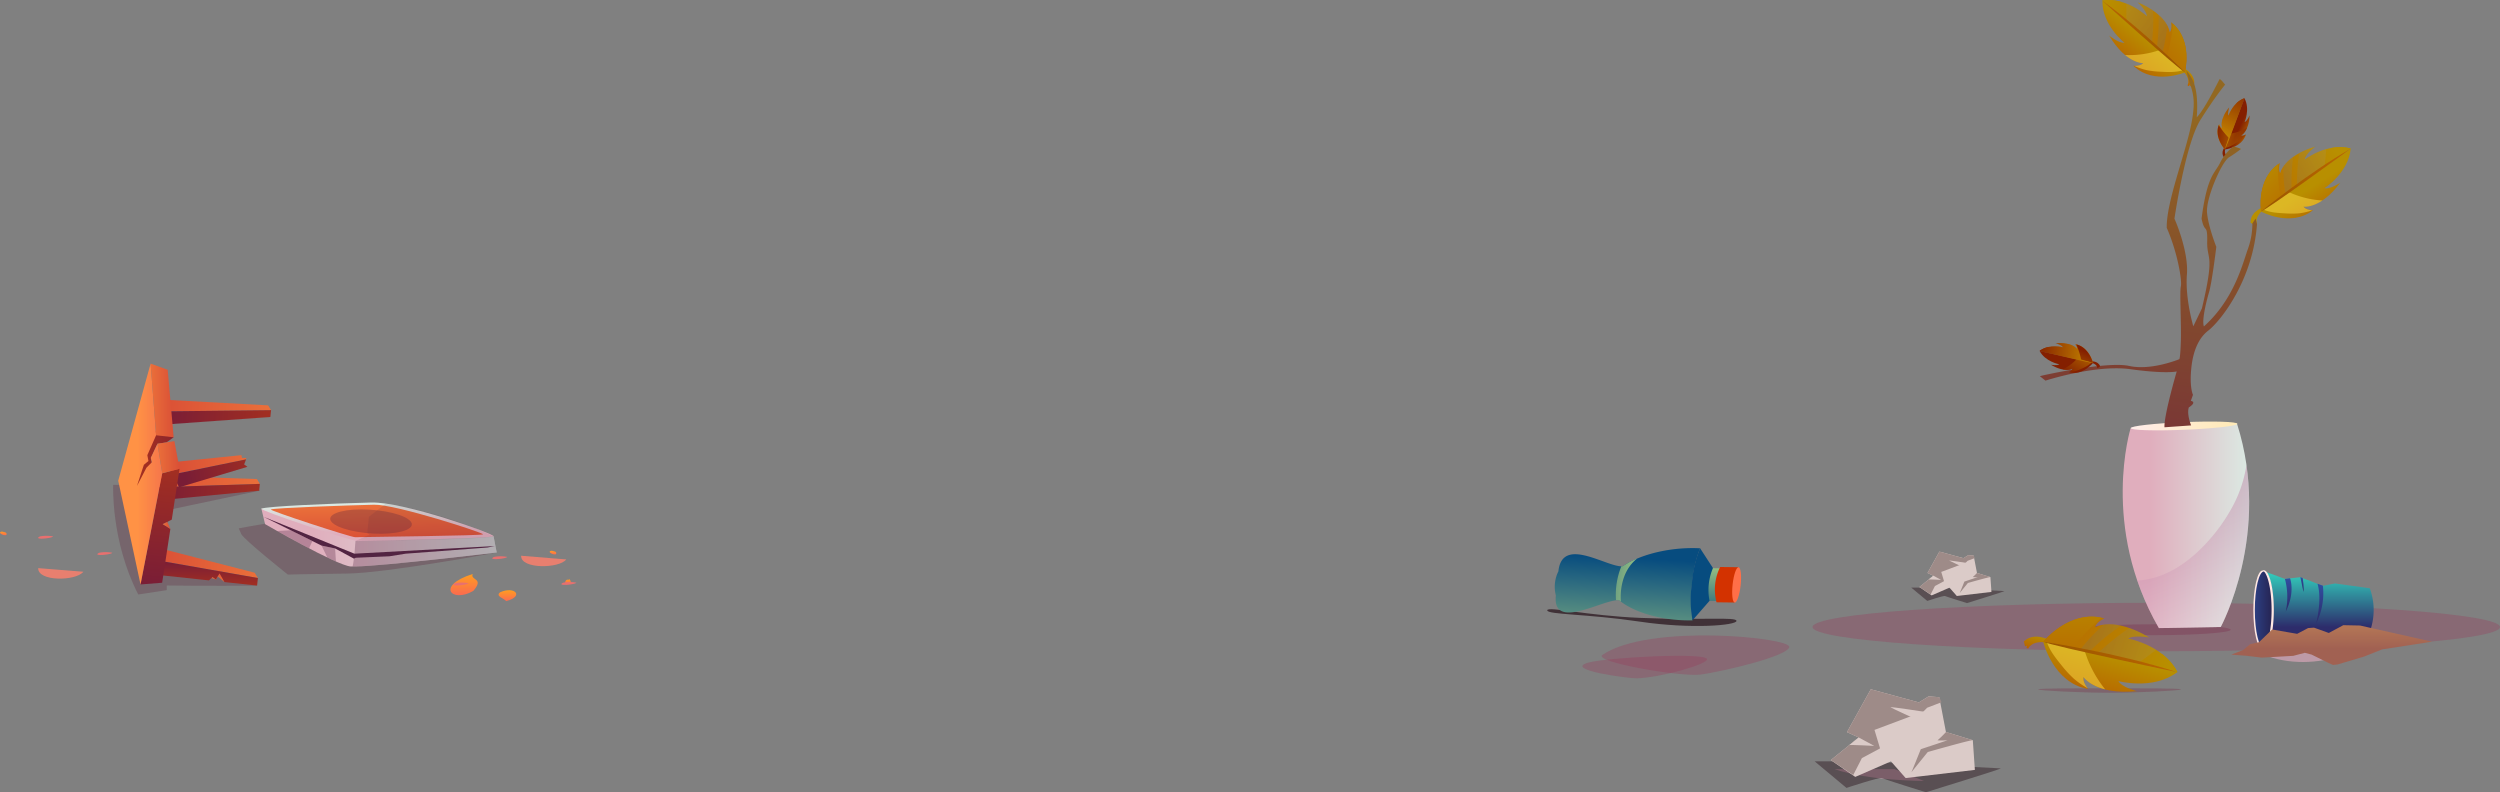 <svg xmlns="http://www.w3.org/2000/svg" xmlns:xlink="http://www.w3.org/1999/xlink" viewBox="0 0 1250.56 396.3"><rect x="0" y="0" width="1250.56" height="396.3" fill="#808080" stroke="none"/><defs><style>.cls-1{fill:#60253d;}.cls-1,.cls-10,.cls-100,.cls-101,.cls-11,.cls-12,.cls-13,.cls-17,.cls-18,.cls-19,.cls-2,.cls-20,.cls-21,.cls-22,.cls-23,.cls-24,.cls-25,.cls-26,.cls-27,.cls-28,.cls-29,.cls-3,.cls-30,.cls-31,.cls-32,.cls-33,.cls-34,.cls-35,.cls-36,.cls-37,.cls-38,.cls-39,.cls-4,.cls-40,.cls-41,.cls-42,.cls-44,.cls-45,.cls-46,.cls-47,.cls-48,.cls-49,.cls-5,.cls-50,.cls-51,.cls-52,.cls-54,.cls-55,.cls-56,.cls-57,.cls-58,.cls-59,.cls-6,.cls-60,.cls-61,.cls-62,.cls-65,.cls-66,.cls-67,.cls-68,.cls-69,.cls-7,.cls-70,.cls-71,.cls-72,.cls-73,.cls-74,.cls-75,.cls-76,.cls-78,.cls-79,.cls-80,.cls-81,.cls-82,.cls-83,.cls-84,.cls-85,.cls-86,.cls-87,.cls-88,.cls-89,.cls-90,.cls-91,.cls-92,.cls-93,.cls-94{fill-rule:evenodd;}.cls-1,.cls-10,.cls-15,.cls-19,.cls-22,.cls-28,.cls-3,.cls-31,.cls-37,.cls-40,.cls-46,.cls-49,.cls-53,.cls-56,.cls-59,.cls-8,.cls-9{opacity:0.3;}.cls-1,.cls-10,.cls-15,.cls-19,.cls-22,.cls-24,.cls-28,.cls-3,.cls-31,.cls-33,.cls-37,.cls-40,.cls-46,.cls-49,.cls-51,.cls-53,.cls-56,.cls-59,.cls-7,.cls-70,.cls-73,.cls-8,.cls-9{isolation:isolate;}.cls-2{fill:url(#linear-gradient);}.cls-3,.cls-6,.cls-7{fill:#522442;}.cls-4{fill:url(#linear-gradient-2);}.cls-5{fill:url(#linear-gradient-3);}.cls-7{opacity:0.12;}.cls-10,.cls-8{fill:#993459;}.cls-9{fill:#7a2246;}.cls-11{fill:#bd9aa7;}.cls-12{fill:#3147a1;}.cls-13{fill:#ffcf9d;}.cls-14{fill:url(#linear-gradient-4);}.cls-15{fill:url(#linear-gradient-5);}.cls-16{fill:url(#linear-gradient-6);}.cls-17{fill:url(#linear-gradient-7);}.cls-18{fill:url(#linear-gradient-8);}.cls-19{fill:url(#linear-gradient-9);}.cls-20{fill:url(#linear-gradient-10);}.cls-21{fill:url(#linear-gradient-11);}.cls-22{fill:url(#linear-gradient-12);}.cls-23{fill:url(#linear-gradient-13);}.cls-24{fill:#ffe148;}.cls-24,.cls-33,.cls-51{opacity:0.5;}.cls-25{fill:url(#linear-gradient-14);}.cls-26{fill:url(#linear-gradient-15);}.cls-27{fill:url(#linear-gradient-16);}.cls-28{fill:url(#linear-gradient-17);}.cls-29{fill:url(#linear-gradient-18);}.cls-30{fill:url(#linear-gradient-19);}.cls-31{fill:url(#linear-gradient-20);}.cls-32{fill:url(#linear-gradient-21);}.cls-33{fill:url(#linear-gradient-22);}.cls-34{fill:url(#linear-gradient-23);}.cls-35{fill:url(#linear-gradient-24);}.cls-36{fill:url(#linear-gradient-25);}.cls-37{fill:url(#linear-gradient-26);}.cls-38{fill:url(#linear-gradient-27);}.cls-39{fill:url(#linear-gradient-28);}.cls-40{fill:url(#linear-gradient-29);}.cls-41{fill:url(#linear-gradient-30);}.cls-42{fill:url(#linear-gradient-31);}.cls-43{fill:url(#linear-gradient-32);}.cls-44{fill:url(#linear-gradient-33);}.cls-45{fill:url(#linear-gradient-34);}.cls-46{fill:url(#linear-gradient-35);}.cls-47{fill:url(#linear-gradient-36);}.cls-48{fill:url(#linear-gradient-37);}.cls-49{fill:url(#linear-gradient-38);}.cls-50{fill:url(#linear-gradient-39);}.cls-51{fill:url(#linear-gradient-40);}.cls-52{fill:url(#linear-gradient-41);}.cls-53{fill:#772442;}.cls-54{fill:url(#linear-gradient-42);}.cls-55{fill:url(#linear-gradient-43);}.cls-56{fill:url(#linear-gradient-44);}.cls-57{fill:url(#linear-gradient-45);}.cls-58{fill:url(#linear-gradient-46);}.cls-59{fill:url(#linear-gradient-47);}.cls-60{fill:url(#linear-gradient-48);}.cls-61{fill:url(#linear-gradient-49);}.cls-62{fill:url(#linear-gradient-50);}.cls-63,.cls-65{fill:#ffe8e3;}.cls-64{fill:url(#linear-gradient-51);}.cls-66{fill:url(#linear-gradient-52);}.cls-67{fill:url(#linear-gradient-53);}.cls-68{fill:url(#linear-gradient-54);}.cls-69{fill:url(#linear-gradient-55);}.cls-70,.cls-73{fill:#261019;}.cls-70{opacity:0.43;}.cls-71{fill:#dbcbc8;}.cls-72{fill:#9e8b88;}.cls-73{opacity:0.7;}.cls-74{fill:url(#linear-gradient-56);}.cls-75{fill:url(#linear-gradient-57);}.cls-76{fill:#d33200;}.cls-77{fill:#ff6f48;}.cls-78{fill:url(#linear-gradient-58);}.cls-79{fill:url(#linear-gradient-59);}.cls-80{fill:url(#linear-gradient-60);}.cls-81{fill:url(#linear-gradient-61);}.cls-82{fill:url(#linear-gradient-62);}.cls-83{fill:url(#linear-gradient-63);}.cls-84{fill:url(#linear-gradient-64);}.cls-85{fill:url(#linear-gradient-65);}.cls-86{fill:url(#linear-gradient-66);}.cls-87{fill:url(#linear-gradient-67);}.cls-88{fill:url(#linear-gradient-68);}.cls-89{fill:url(#linear-gradient-69);}.cls-90{fill:url(#linear-gradient-70);}.cls-91{fill:url(#linear-gradient-71);}.cls-92{fill:url(#linear-gradient-72);}.cls-93{fill:url(#linear-gradient-73);}.cls-94{fill:url(#linear-gradient-74);}.cls-95{fill:url(#linear-gradient-75);}.cls-96{fill:url(#linear-gradient-76);}.cls-97{fill:url(#linear-gradient-77);}.cls-98{fill:url(#linear-gradient-78);}.cls-99{fill:url(#linear-gradient-79);}.cls-100{fill:#e87f6f;}.cls-101{fill:#e8706f;}</style><linearGradient id="linear-gradient" x1="130.75" y1="71.86" x2="248.48" y2="71.86" gradientTransform="matrix(1, 0, 0, -1, 0, 340.76)" gradientUnits="userSpaceOnUse"><stop offset="0.22" stop-color="#e0aebd"/><stop offset="1" stop-color="#dbeae3"/></linearGradient><linearGradient id="linear-gradient-2" x1="140.12" y1="152.41" x2="140.12" y2="171.56" gradientTransform="matrix(1, -0.02, -0.02, -1, 52.72, 426.28)" xlink:href="#linear-gradient"/><linearGradient id="linear-gradient-3" x1="139.91" y1="154.02" x2="139.91" y2="170.45" gradientTransform="matrix(1, -0.02, -0.02, -1, 52.72, 426.28)" gradientUnits="userSpaceOnUse"><stop offset="0" stop-color="#da5036"/><stop offset="1" stop-color="#ea6f3a"/></linearGradient><linearGradient id="linear-gradient-4" x1="1061.82" y1="77.7" x2="1125.09" y2="77.7" xlink:href="#linear-gradient"/><linearGradient id="linear-gradient-5" x1="1088.99" y1="100.32" x2="1120.08" y2="12.17" gradientTransform="matrix(1, 0, 0, -1, 0, 340.76)" gradientUnits="userSpaceOnUse"><stop offset="0" stop-color="#a23776"/><stop offset="1" stop-color="#fff"/></linearGradient><linearGradient id="linear-gradient-6" x1="1060.85" y1="145.58" x2="1114.67" y2="145.58" gradientTransform="matrix(0.99, 0, 0.04, -1, 6.17, 358.66)" gradientUnits="userSpaceOnUse"><stop offset="0" stop-color="#ffedee"/><stop offset="1" stop-color="#ffeab8"/></linearGradient><linearGradient id="linear-gradient-7" x1="1066.61" y1="870.78" x2="1066.39" y2="876.83" gradientTransform="matrix(0.86, -0.5, -0.5, -0.86, 646.27, 1400.15)" gradientUnits="userSpaceOnUse"><stop offset="0" stop-color="#b86600"/><stop offset="1" stop-color="#b88f00"/></linearGradient><linearGradient id="linear-gradient-8" x1="1068.87" y1="884.45" x2="1123.46" y2="884.45" xlink:href="#linear-gradient-7"/><linearGradient id="linear-gradient-9" x1="1068.89" y1="885.07" x2="1123.45" y2="885.07" gradientTransform="matrix(0.86, -0.5, -0.5, -0.86, 646.27, 1400.15)" gradientUnits="userSpaceOnUse"><stop offset="0" stop-color="#685e5e"/><stop offset="1" stop-color="#b59945"/></linearGradient><linearGradient id="linear-gradient-10" x1="1068.89" y1="883.03" x2="1123.45" y2="883.03" xlink:href="#linear-gradient-7"/><linearGradient id="linear-gradient-11" x1="1083.43" y1="866.04" x2="1074.44" y2="899.19" xlink:href="#linear-gradient-7"/><linearGradient id="linear-gradient-12" x1="1068.89" y1="884.73" x2="1123.45" y2="884.73" xlink:href="#linear-gradient-9"/><linearGradient id="linear-gradient-13" x1="1096.76" y1="860.78" x2="1096.13" y2="877.55" xlink:href="#linear-gradient-7"/><linearGradient id="linear-gradient-14" x1="1068.8" y1="878.65" x2="1123.37" y2="878.65" gradientTransform="matrix(0.86, -0.5, -0.5, -0.86, 646.27, 1400.15)" gradientUnits="userSpaceOnUse"><stop offset="0" stop-color="#965300"/><stop offset="1" stop-color="#b86500"/></linearGradient><linearGradient id="linear-gradient-15" x1="1249.89" y1="1123.09" x2="1249.78" y2="1126.11" gradientTransform="matrix(0.44, -0.9, -0.9, -0.44, 1580.17, 1691.64)" gradientUnits="userSpaceOnUse"><stop offset="0" stop-color="#c28200"/><stop offset="1" stop-color="#841f00"/></linearGradient><linearGradient id="linear-gradient-16" x1="1251.01" y1="1129.98" x2="1278.29" y2="1129.98" xlink:href="#linear-gradient-15"/><linearGradient id="linear-gradient-17" x1="1251.04" y1="1130.3" x2="1278.32" y2="1130.3" xlink:href="#linear-gradient-15"/><linearGradient id="linear-gradient-18" x1="1251.04" y1="1129.25" x2="1278.32" y2="1129.25" xlink:href="#linear-gradient-15"/><linearGradient id="linear-gradient-19" x1="1258.31" y1="1120.72" x2="1253.81" y2="1137.29" xlink:href="#linear-gradient-15"/><linearGradient id="linear-gradient-20" x1="1251.04" y1="1130.1" x2="1278.32" y2="1130.1" xlink:href="#linear-gradient-15"/><linearGradient id="linear-gradient-21" x1="1264.97" y1="1118.09" x2="1264.65" y2="1126.47" xlink:href="#linear-gradient-15"/><linearGradient id="linear-gradient-22" x1="1113.21" y1="271.82" x2="1124.1" y2="271.82" gradientTransform="matrix(1, 0, 0, -1, 0, 340.76)" xlink:href="#linear-gradient-15"/><linearGradient id="linear-gradient-23" x1="1250.98" y1="1127.09" x2="1278.27" y2="1127.09" xlink:href="#linear-gradient-15"/><linearGradient id="linear-gradient-24" x1="1865.54" y1="442.36" x2="1865.31" y2="448.41" gradientTransform="translate(2343 1499.1) rotate(-143.93)" xlink:href="#linear-gradient-7"/><linearGradient id="linear-gradient-25" x1="1870.89" y1="453.64" x2="1925.45" y2="453.64" gradientTransform="translate(2343 1499.1) rotate(-143.93)" xlink:href="#linear-gradient-7"/><linearGradient id="linear-gradient-26" x1="1870.89" y1="454.28" x2="1925.45" y2="454.28" gradientTransform="translate(2343 1499.1) rotate(-143.93)" xlink:href="#linear-gradient-9"/><linearGradient id="linear-gradient-27" x1="1870.89" y1="452.19" x2="1925.45" y2="452.19" gradientTransform="translate(2343 1499.1) rotate(-143.93)" xlink:href="#linear-gradient-7"/><linearGradient id="linear-gradient-28" x1="1881.98" y1="436.81" x2="1872.99" y2="469.96" gradientTransform="translate(2343 1499.1) rotate(-143.93)" xlink:href="#linear-gradient-7"/><linearGradient id="linear-gradient-29" x1="1870.89" y1="453.92" x2="1925.45" y2="453.92" gradientTransform="translate(2343 1499.1) rotate(-143.93)" xlink:href="#linear-gradient-9"/><linearGradient id="linear-gradient-30" x1="1895.56" y1="432.36" x2="1894.94" y2="449.13" gradientTransform="translate(2343 1499.1) rotate(-143.93)" xlink:href="#linear-gradient-7"/><linearGradient id="linear-gradient-31" x1="1870.82" y1="447.84" x2="1925.38" y2="447.84" gradientTransform="translate(2343 1499.1) rotate(-143.93)" xlink:href="#linear-gradient-14"/><linearGradient id="linear-gradient-32" x1="1066.19" y1="120.58" x2="1087.17" y2="292.69" gradientTransform="matrix(1, 0, 0, -1, 0, 340.76)" gradientUnits="userSpaceOnUse"><stop offset="0.01" stop-color="#793636"/><stop offset="0.98" stop-color="#926821"/></linearGradient><linearGradient id="linear-gradient-33" x1="1867.65" y1="601.19" x2="1867.54" y2="604.21" gradientTransform="translate(2817.4 1029.4) rotate(-172.52)" xlink:href="#linear-gradient-15"/><linearGradient id="linear-gradient-34" x1="1867.56" y1="615.15" x2="1894.84" y2="615.15" gradientTransform="translate(2817.4 1029.4) rotate(-172.52)" xlink:href="#linear-gradient-15"/><linearGradient id="linear-gradient-35" x1="1867.56" y1="615.49" x2="1894.84" y2="615.49" gradientTransform="translate(2817.4 1029.4) rotate(-172.52)" xlink:href="#linear-gradient-15"/><linearGradient id="linear-gradient-36" x1="1867.56" y1="614.52" x2="1894.84" y2="614.52" gradientTransform="translate(2817.4 1029.4) rotate(-172.52)" xlink:href="#linear-gradient-15"/><linearGradient id="linear-gradient-37" x1="1877.57" y1="599.52" x2="1873.07" y2="616.09" gradientTransform="translate(2817.4 1029.4) rotate(-172.52)" xlink:href="#linear-gradient-15"/><linearGradient id="linear-gradient-38" x1="1867.56" y1="615.32" x2="1894.84" y2="615.32" gradientTransform="translate(2817.4 1029.4) rotate(-172.52)" xlink:href="#linear-gradient-15"/><linearGradient id="linear-gradient-39" x1="1882.74" y1="596.19" x2="1882.43" y2="604.57" gradientTransform="translate(2817.4 1029.4) rotate(-172.52)" xlink:href="#linear-gradient-15"/><linearGradient id="linear-gradient-40" x1="1853.5" y1="600.32" x2="1864.39" y2="600.32" gradientTransform="translate(2563.49 -1035.4) rotate(123.53)" xlink:href="#linear-gradient-15"/><linearGradient id="linear-gradient-41" x1="1867.53" y1="612.3" x2="1894.81" y2="612.3" gradientTransform="translate(2817.4 1029.4) rotate(-172.52)" xlink:href="#linear-gradient-15"/><linearGradient id="linear-gradient-42" x1="990.83" y1="335.31" x2="990.55" y2="342.91" gradientTransform="matrix(0.95, 0.3, 0.3, -0.95, -28.49, 344.74)" xlink:href="#linear-gradient-7"/><linearGradient id="linear-gradient-43" x1="993.68" y1="352.25" x2="1062.19" y2="352.25" gradientTransform="matrix(0.95, 0.3, 0.3, -0.95, -28.49, 344.74)" xlink:href="#linear-gradient-7"/><linearGradient id="linear-gradient-44" x1="993.67" y1="353.03" x2="1062.2" y2="353.03" gradientTransform="matrix(0.95, 0.3, 0.3, -0.95, -28.49, 344.74)" xlink:href="#linear-gradient-9"/><linearGradient id="linear-gradient-45" x1="993.67" y1="350.45" x2="1062.2" y2="350.45" gradientTransform="matrix(0.95, 0.3, 0.3, -0.95, -28.49, 344.74)" xlink:href="#linear-gradient-7"/><linearGradient id="linear-gradient-46" x1="1011.9" y1="329.36" x2="1000.61" y2="370.98" gradientTransform="matrix(0.95, 0.3, 0.3, -0.95, -28.49, 344.74)" xlink:href="#linear-gradient-7"/><linearGradient id="linear-gradient-47" x1="993.67" y1="352.61" x2="1062.2" y2="352.61" gradientTransform="matrix(0.95, 0.3, 0.3, -0.95, -28.49, 344.74)" xlink:href="#linear-gradient-9"/><linearGradient id="linear-gradient-48" x1="1028.67" y1="322.75" x2="1027.89" y2="343.81" gradientTransform="matrix(0.95, 0.3, 0.3, -0.95, -28.49, 344.74)" xlink:href="#linear-gradient-7"/><linearGradient id="linear-gradient-49" x1="993.59" y1="344.96" x2="1062.11" y2="344.96" gradientTransform="matrix(0.95, 0.3, 0.3, -0.95, -28.49, 344.74)" xlink:href="#linear-gradient-14"/><linearGradient id="linear-gradient-50" x1="-589.36" y1="10683.16" x2="-615.67" y2="10683.16" gradientTransform="matrix(0, -1, -1, 0, 11843.23, -301.91)" gradientUnits="userSpaceOnUse"><stop offset="0" stop-color="#32c8b9"/><stop offset="1" stop-color="#2d2c6b"/></linearGradient><linearGradient id="linear-gradient-51" x1="1117.84" y1="35.63" x2="1137.07" y2="35.63" gradientTransform="matrix(1, 0, 0, -1, 0, 340.76)" gradientUnits="userSpaceOnUse"><stop offset="0" stop-color="#325eb9"/><stop offset="1" stop-color="#26224f"/></linearGradient><linearGradient id="linear-gradient-52" x1="1161.68" y1="56.64" x2="1159.39" y2="30.34" gradientTransform="matrix(1, 0, 0, -1, 0, 340.76)" gradientUnits="userSpaceOnUse"><stop offset="0" stop-color="#325eb9"/><stop offset="1" stop-color="#2d2c6b"/></linearGradient><linearGradient id="linear-gradient-53" x1="1145.52" y1="58.32" x2="1143.57" y2="36.02" xlink:href="#linear-gradient-52"/><linearGradient id="linear-gradient-54" x1="1152.04" y1="54.87" x2="1151.21" y2="45.33" xlink:href="#linear-gradient-52"/><linearGradient id="linear-gradient-55" x1="1166.36" y1="-5.41" x2="1166.36" y2="74.27" gradientTransform="matrix(1, 0, 0, -1, 0, 340.76)" gradientUnits="userSpaceOnUse"><stop offset="0.27" stop-color="#a16152"/><stop offset="1" stop-color="#ffca63"/></linearGradient><linearGradient id="linear-gradient-56" x1="2909.6" y1="9782.16" x2="2909.6" y2="9837.78" gradientTransform="translate(-1509.38 -9660.03) rotate(3.43)" gradientUnits="userSpaceOnUse"><stop offset="0" stop-color="#074c7f"/><stop offset="1" stop-color="#9dc682"/></linearGradient><linearGradient id="linear-gradient-57" x1="2951.56" y1="9813.16" x2="2951.56" y2="9782.77" xlink:href="#linear-gradient-56"/><linearGradient id="linear-gradient-58" x1="2931.7" y1="9775.62" x2="2911.31" y2="9775.62" xlink:href="#linear-gradient-56"/><linearGradient id="linear-gradient-59" x1="2885.51" y1="9773.38" x2="2921.67" y2="9776.47" xlink:href="#linear-gradient-56"/><linearGradient id="linear-gradient-60" x1="73.66" y1="111.09" x2="96.5" y2="111.09" gradientTransform="matrix(1, 0, 0, -1, 0, 340.76)" gradientUnits="userSpaceOnUse"><stop offset="0.02" stop-color="#a12e22"/><stop offset="0.99" stop-color="#791d36"/></linearGradient><linearGradient id="linear-gradient-61" x1="568.58" y1="489.67" x2="568.58" y2="543.15" gradientTransform="translate(678.67 -306.8) rotate(95.77)" gradientUnits="userSpaceOnUse"><stop offset="0" stop-color="#ea6f3a"/><stop offset="1" stop-color="#da5036"/></linearGradient><linearGradient id="linear-gradient-62" x1="572.86" y1="489.67" x2="572.86" y2="541.52" gradientTransform="translate(678.67 -306.8) rotate(95.77)" xlink:href="#linear-gradient-60"/><linearGradient id="linear-gradient-63" x1="606.47" y1="491.4" x2="606.47" y2="543.15" xlink:href="#linear-gradient-61"/><linearGradient id="linear-gradient-64" x1="610.75" y1="491.4" x2="610.75" y2="541.51" gradientTransform="translate(678.67 -306.8) rotate(95.77)" xlink:href="#linear-gradient-60"/><linearGradient id="linear-gradient-65" x1="2155.31" y1="1724.82" x2="2155.31" y2="1764.44" gradientTransform="translate(1436.77 -2197.37) rotate(79.59)" xlink:href="#linear-gradient-61"/><linearGradient id="linear-gradient-66" x1="2161.56" y1="1725.05" x2="2161.56" y2="1762.62" gradientTransform="translate(1436.77 -2197.37) rotate(79.59)" xlink:href="#linear-gradient-60"/><linearGradient id="linear-gradient-67" x1="108.92" y1="49.6" x2="108.92" y2="55.77" gradientTransform="matrix(1, 0, 0, -1, 0, 340.76)" xlink:href="#linear-gradient-61"/><linearGradient id="linear-gradient-68" x1="646.45" y1="487.49" x2="646.45" y2="537.71" xlink:href="#linear-gradient-61"/><linearGradient id="linear-gradient-69" x1="104.74" y1="47.84" x2="104.74" y2="60.03" xlink:href="#linear-gradient-60"/><linearGradient id="linear-gradient-70" x1="598.36" y1="540.96" x2="657.96" y2="540.96" gradientTransform="translate(678.67 -306.8) rotate(95.77)" xlink:href="#linear-gradient-60"/><linearGradient id="linear-gradient-71" x1="81.4" y1="77.96" x2="85.22" y2="77.96" gradientTransform="matrix(1, 0, 0, -1, 0, 340.76)" xlink:href="#linear-gradient-61"/><linearGradient id="linear-gradient-72" x1="68.42" y1="103.63" x2="90.42" y2="103.63" gradientTransform="matrix(1, 0, 0, -1, 0, 340.76)" gradientUnits="userSpaceOnUse"><stop offset="0.01" stop-color="#ff9245"/><stop offset="1" stop-color="#ef614f"/></linearGradient><linearGradient id="linear-gradient-73" x1="75.34" y1="140.44" x2="86.87" y2="140.44" gradientTransform="matrix(1, 0, 0, -1, 0, 340.76)" xlink:href="#linear-gradient-61"/><linearGradient id="linear-gradient-74" x1="78.77" y1="112.05" x2="89.81" y2="112.05" gradientTransform="matrix(1, 0, 0, -1, 0, 340.76)" xlink:href="#linear-gradient-61"/><linearGradient id="linear-gradient-75" x1="232.15" y1="43.01" x2="232.15" y2="53.65" gradientTransform="matrix(1, 0, 0, -1, 0, 340.76)" gradientUnits="userSpaceOnUse"><stop offset="0.01" stop-color="#fb6b4f"/><stop offset="0.98" stop-color="#ff9c21"/></linearGradient><linearGradient id="linear-gradient-76" x1="253.82" y1="40.06" x2="253.82" y2="45.53" xlink:href="#linear-gradient-75"/><linearGradient id="linear-gradient-77" x1="276.61" y1="63.41" x2="276.61" y2="65.31" xlink:href="#linear-gradient-75"/><linearGradient id="linear-gradient-78" x1="1.66" y1="73.01" x2="1.66" y2="74.91" xlink:href="#linear-gradient-75"/><linearGradient id="linear-gradient-79" x1="284.13" y1="48.46" x2="284.13" y2="51.07" xlink:href="#linear-gradient-75"/></defs><g id="Layer_2" data-name="Layer 2"><g id="Layer_1-2" data-name="Layer 1"><g id="Layer_2-2" data-name="Layer 2"><g id="Garbage"><path class="cls-1" d="M248.48,276.37s-54.81,10.28-74.74,10.53-29.75.51-29.75.51-22.13-17.57-23.34-20.34l-1.22-2.77s32.69-6.17,37.67-5.56S248.48,276.37,248.48,276.37Z"/><path class="cls-2" d="M248.48,276.37s-57.06,6.82-70.59,7h-2.45c-7.05-.47-42.85-21.2-42.85-21.2-.49-2-1.84-7.74-1.84-7.74L203.9,266.8l43,1.44C247.38,271.17,248.48,276.37,248.48,276.37Z"/><path class="cls-3" d="M248.48,276.37s-57.06,6.82-70.59,7h-1.51c.81-3,1.44-12.81,1.44-12.81l26.08-3.79,43,1.44C247.38,271.17,248.48,276.37,248.48,276.37Z"/><path class="cls-4" d="M130.75,254.43c-1.68.72,44.92,16.29,48.24,16.22,14-.32,66.9-1.43,67.87-2.4s-44.32-17.3-61.21-16.88C164.71,251.89,133.49,253.26,130.75,254.43Z"/><path class="cls-5" d="M135.51,254.85c-1.06.48,40.07,13.93,42.19,13.88,8.9-.2,63.32-.78,63.94-1.44s-43.8-15.09-54.54-14.82C173.79,252.8,137.25,254.05,135.51,254.85Z"/><polygon class="cls-6" points="131.85 258.51 177.3 276.97 247.5 273.15 243.84 273.88 202.92 276.97 194.8 278.27 177.96 279 177.03 279.44 167.62 274.35 160.84 272.92 131.85 258.51 131.85 258.51"/><path class="cls-3" d="M165.79,261c2.74,3.38,13.88,6.06,24.84,6s17.49-2.85,14.78-6.19-13.72-6-24.64-6S163.05,257.61,165.79,261Z"/><polygon class="cls-3" points="160.84 272.92 163.76 278.91 168.04 280.88 167.62 274.35 160.84 272.92"/><polygon class="cls-3" points="156.27 270.65 154.59 274.29 138.65 265.62 145.43 265.26 156.27 270.65"/><path class="cls-7" d="M177.82,270.59s66.94-.65,69-2.34A201.9,201.9,0,0,0,193,251.92l-8.48,6.59-.79,8.17,1.05.79Z"/><path class="cls-1" d="M69.15,297.37c-13.8-26.93-12.53-54.84-12.53-54.84h70.3l3.06,2.88L84.6,255l-3.2,30.89,43.8,4.61,3.41,2.44s-27.3.23-45.21-.07v2.33Z"/><g id="Layer_2-2-2" data-name="Layer 2-2"><g id="Leave_Pot_Behnid_the_charachters_rock" data-name="Leave Pot Behnid the charachters rock"><ellipse class="cls-8" cx="1078.62" cy="313.65" rx="171.94" ry="12.12"/><ellipse class="cls-9" cx="1077.14" cy="315.01" rx="38.68" ry="2.73"/><path class="cls-10" d="M801.61,327.55c-5.19,3.51,39.13,11.24,49.25,9.86s43.26-9,44.18-13.74S825.09,311.74,801.61,327.55Z"/><path class="cls-10" d="M938.43,363c1.06-3.75,13.35,2.31,13.35,2.31S937.06,368,938.43,363Z"/><path class="cls-10" d="M818.81,339.32c12-.4,35.09-6.94,35.13-9.53,0-3.59-50.36-.92-59.51,1.68C781.72,335.12,815.15,339.44,818.81,339.32Z"/><path class="cls-11" d="M1132.3,327.49s28.39-3.33,40.13,0C1159.85,332.26,1144.48,332.48,1132.3,327.49Z"/><path class="cls-11" d="M917.62,384.74h30.1l14.75,5.92S934.79,390.66,917.62,384.74Z"/><path class="cls-12" d="M857.55,289.74c-4.12-1.29-2.28,8.13-1.15,8.77C857.36,298.67,858.8,293.17,857.55,289.74Z"/><path class="cls-13" d="M1160.89,317.91s3.86-1.72,5.71-.79C1166.6,317.12,1163.61,317.66,1160.89,317.91Z"/><path class="cls-14" d="M1065.78,214.25s-15.25,49.08,14.14,99.95l30.94-.56s25.59-47,8.14-101.72Z"/><path class="cls-15" d="M1123.72,232.65a63.86,63.86,0,0,1-6.5,19.91,88.74,88.74,0,0,1-14.5,20.11c-5.65,5.9-12.26,11.18-19.8,14.43a41,41,0,0,1-13.25,3.26h-.54a133.29,133.29,0,0,0,10.83,23.8l30.94-.56S1130.25,278,1123.72,232.65Z"/><ellipse class="cls-16" cx="1092.49" cy="213.08" rx="26.71" ry="1.91" transform="translate(-7.79 44.78) rotate(-2.34)"/><path class="cls-17" d="M1132.64,103.43s-7,2-6.88,8l1.78,1,.28-.76.55.8.66-.38s-1.85-3.63,4.11-7.81Z"/><path class="cls-18" d="M1131.06,105.76s-2.62-16.63,9.43-24.22c-1.12,3.7.14,5,.14,5s1.58-8.35,17.48-13.19c0,0-5,3.68-5.28,6.51,0,0,11.27-8.71,23.06-5.6Z"/><path class="cls-19" d="M1163.6,74.65a35.11,35.11,0,0,0-10.77,5.25c.31-2.83,5.28-6.51,5.28-6.51a42.37,42.37,0,0,0-8,3.3,60.2,60.2,0,0,0-.8,6.81c-.21,3-.31,6.13-.32,9.19v.51l13.73-9.63C1163.15,80.62,1163.39,77.64,1163.6,74.65Z"/><path class="cls-20" d="M1165.67,81.47l10.22-7.17a22.26,22.26,0,0,0-9.54-.28C1166.15,76.51,1166,79,1165.67,81.47Z"/><path class="cls-21" d="M1139.52,82.19c-10.93,7.86-8.46,23.57-8.46,23.57l9.82-6.89A75.83,75.83,0,0,1,1139.52,82.19Z"/><path class="cls-22" d="M1143.3,97.17l3-2.1v-.44a97.71,97.71,0,0,1,.77-15.85v-.23a19.66,19.66,0,0,0-4.87,4.8A72.74,72.74,0,0,0,1143.3,97.17Z"/><path class="cls-23" d="M1131,105.8s14.73,8.12,26-.61c-3.86-.21-4.69-1.86-4.69-1.86s8.39,1.37,18.36-11.93c0,0-5.16,3.42-7.92,2.75,0,0,12-7.63,13.12-19.78Z"/><path class="cls-24" d="M1144.89,96.06l-12.59,8.82c3.23,1.42,7.14,1.66,10.51,1.83a45.38,45.38,0,0,0,7.28,0,33.32,33.32,0,0,0,6.52-1.5c-3.54-.29-4.32-1.83-4.32-1.83s3.84.62,9.42-3.1A46,46,0,0,1,1144.89,96.06Z"/><path class="cls-25" d="M1131,105.8s22.66-18.67,44.85-31.43C1175.85,74.37,1135.15,104.05,1131,105.8Z"/><path class="cls-26" d="M1113,73.31s-2.34,2.75-.62,5.24l1-.08-.1-.39.45.18.17-.35s-1.78-1-.48-4.38Z"/><path class="cls-27" d="M1112.94,74.72s-5.73-6.16-2.86-12.68c.56,1.85,1.46,2,1.46,2s-1.68-3.9,3.56-10.35c0,0-1,2.91-.37,4.17,0,0,2.24-6.76,8-8.77Z"/><path class="cls-28" d="M1117.73,52.72a17.29,17.29,0,0,0-3,5.19c-.66-1.26.37-4.17.37-4.17a20.64,20.64,0,0,0-2.41,3.61,31.34,31.34,0,0,0,1.57,3c.77,1.32,1.59,2.63,2.44,3.9l.15.21,3-7.83C1119.15,55.33,1118.48,54,1117.73,52.72Z"/><path class="cls-29" d="M1120.5,55l2.22-5.83a11.3,11.3,0,0,0-4,2.55C1119.32,52.77,1119.92,53.86,1120.5,55Z"/><path class="cls-30" d="M1109.86,62.58c-2.34,6.32,3.08,12.14,3.08,12.14l2.14-5.6A37.39,37.39,0,0,1,1109.86,62.58Z"/><path class="cls-31" d="M1115.61,67.74l.66-1.71-.14-.18a48.18,48.18,0,0,1-4.11-6.78.2.2,0,0,1,0-.11,9.46,9.46,0,0,0-.68,3.36A36.63,36.63,0,0,0,1115.61,67.74Z"/><path class="cls-32" d="M1112.92,74.75s8.39-.75,10.6-7.52c-1.65,1-2.46.55-2.46.55s3.86-1.79,4.27-10.09c0,0-1.18,2.86-2.51,3.36,0,0,2.85-6.53-.09-11.87Z"/><path class="cls-33" d="M1116,66.83,1113.21,74a15.09,15.09,0,0,0,4.86-2.18,22.47,22.47,0,0,0,3-2.06,16.07,16.07,0,0,0,2.28-2.45c-1.54.87-2.3.46-2.3.46s1.77-.82,3-3.92A23.29,23.29,0,0,1,1116,66.83Z"/><path class="cls-34" d="M1112.92,74.75a193.39,193.39,0,0,1,9.81-25.57S1114.15,72.87,1112.92,74.75Z"/><path class="cls-35" d="M1091.57,33.68s6.72,2.66,6,8.66l-1.88.82-.2-.79-.63.75-.61-.45s2.21-3.42-3.3-8.19Z"/><path class="cls-36" d="M1092.91,36.15s4.31-16.26-6.9-25.06c.74,3.8-.65,5-.65,5s-.72-8.47-16-14.92c0,0,4.57,4.18,4.59,7,0,0-10.32-9.82-22.37-7.93Z"/><path class="cls-37" d="M1063.73,1.88a35.31,35.31,0,0,1,10.18,6.32c0-2.84-4.59-7-4.59-7A43.45,43.45,0,0,1,1077,5.29a68.07,68.07,0,0,1,.1,6.85c-.1,3.06-.32,6.14-.63,9.19a1.73,1.73,0,0,1,0,.5l-12.67-11C1063.61,7.86,1063.63,4.87,1063.73,1.88Z"/><path class="cls-38" d="M1061,8.45,1051.54.27a22,22,0,0,1,9.53.7C1061,3.46,1060.93,6,1061,8.45Z"/><path class="cls-39" d="M1086.91,11.85c10.07,8.93,6,24.3,6,24.3l-9.06-7.85A76,76,0,0,0,1086.91,11.85Z"/><path class="cls-40" d="M1081.62,26.36l-2.77-2.4a.93.93,0,0,1,.07-.43,100,100,0,0,0,.87-15.85.88.88,0,0,1,0-.23,19.88,19.88,0,0,1,4.35,5.27A74.31,74.31,0,0,1,1081.62,26.36Z"/><path class="cls-41" d="M1093,36.2s-15.49,6.57-25.78-3.27c3.86.19,4.85-1.36,4.85-1.36s-8.48.49-17-13.76c0,0,4.79,3.93,7.6,3.55,0,0-11.18-8.82-11-21Z"/><path class="cls-24" d="M1080.15,25.09l11.62,10.07c-3.36,1.08-7.28.92-10.64.73a45.17,45.17,0,0,1-7.24-.79,33.52,33.52,0,0,1-6.33-2.16c3.55.07,4.48-1.37,4.48-1.37s-3.88.22-9-4.05A46.27,46.27,0,0,0,1080.15,25.09Z"/><path class="cls-42" d="M1093,36.2S1072.34,15.31,1051.58.34C1051.58.34,1089,34,1093,36.2Z"/><path class="cls-43" d="M1082.72,213.74l13.34-.94s-2.3-5.51-1.15-9c4.33-2.81,1-3.29,1-3.29l1.07-3s-1.43-2.8-1.07-10.23,2.12-16.84,8.75-21.93c6.63-5.27,22.31-25.53,24.34-53.17l-.68-2.87-1.62,2.46a37.94,37.94,0,0,1-2.25,12.79c-2.44,6.58-6.61,24.94-22,38.71-1.12-2.63,1-11.83,2.54-17s3.66-22.79,3.66-22.79-4-10-4.64-17.09,7.27-25.34,11-27.71a68.46,68.46,0,0,0,6-4.18s-3.57-1.53-4.14-1a24,24,0,0,0-6.39,8.08c-2.63,5.24-6.39,6.13-9.2,27.76,1.51,7.88,3,2.06,2.81,11.57s4,5.46-2.63,33.32l-4.31,9s-4.14-13.83-3.2-25.86-6.24-28-6.24-28,5.65-38.54,13.34-49.93c7.51-11.82,12-17.08,12-17.08s-2.46-3.24-2.8-2.69-7.31,14.9-11.37,19c1-15.22-2-19.19-5.26-23.6,2.28,10.28,5.52,11.78,2.52,27s-12.57,39.12-12.28,51.9c5.37,12.21,7.73,26.37,7.06,29.28s.27,18.38,0,27.24-.77,9.18-.77,9.18-14,5.83-25.06,3.39-43,4.58-44.71,5.12l2.82,2.22s24.24-7.89,41.72-5.82c18.79,2.63,23.93,1.22,23.93,1.22S1082.39,207.89,1082.72,213.74Z"/><path class="cls-44" d="M1045.82,180.77s3.59-.43,4.71,2.38l-.64.81-.27-.3-.1.47h-.38s.17-2-3.39-2.82Z"/><path class="cls-45" d="M1047,181.54s-2-8.19-9-9.4c1.23,1.49.9,2.35.9,2.35s-2.32-3.56-10.59-2.77c0,0,3,.76,3.68,2,0,0-6.87-1.88-11.73,1.8Z"/><path class="cls-46" d="M1026,173.35a17.55,17.55,0,0,1,6,.38c-.68-1.25-3.68-2-3.68-2a21,21,0,0,1,4.34,0,31.39,31.39,0,0,1,1.67,3c.68,1.37,1.31,2.78,1.9,4.19l.09.24-8.18-1.84C1027.39,176,1026.69,174.69,1026,173.35Z"/><path class="cls-47" d="M1026.37,176.9l-6.09-1.37a11,11,0,0,1,4.36-1.95C1025.19,174.7,1025.76,175.81,1026.37,176.9Z"/><path class="cls-48" d="M1038.57,172.25c6.55,1.55,8.4,9.29,8.4,9.29l-5.85-1.32A38.36,38.36,0,0,0,1038.57,172.25Z"/><path class="cls-49" d="M1039.7,179.9l-1.78-.4-.08-.21a48.53,48.53,0,0,0-3.37-7.19.41.41,0,0,1,0-.09,9.58,9.58,0,0,1,3.16,1.29A35.27,35.27,0,0,1,1039.7,179.9Z"/><path class="cls-50" d="M1047,181.54s-5.26,6.57-12.13,4.67c1.75-.83,1.82-1.75,1.82-1.75s-3.62,2.23-10.76-2c0,0,3,.59,4.18-.24,0,0-7-1.24-9.83-6.65Z"/><path class="cls-51" d="M1038.75,179.69l7.51,1.68a15.36,15.36,0,0,1-4.51,2.84,22,22,0,0,1-3.38,1.37,16.71,16.71,0,0,1-3.3.54c1.58-.8,1.65-1.66,1.65-1.66s-1.66,1-5,.36A23.11,23.11,0,0,0,1038.75,179.69Z"/><path class="cls-52" d="M1047,181.54a192.15,192.15,0,0,0-26.72-6S1044.79,181.52,1047,181.54Z"/><path class="cls-53" d="M1091,344.85c0,.62-21.89,1.69-35.65,1.69s-35.8-1.07-35.8-1.69,22-.54,35.8-.54S1091,344.24,1091,344.85Z"/><path class="cls-54" d="M1025.65,320.5s-7.68-4.83-13.26.33l.57,2.51,1-.38-.29,1.19.91.29s1.82-4.78,10.74-2.75Z"/><path class="cls-55" d="M1022.15,321s13.27-16.45,30.49-11.64c-4.39,2.07-4.57,4.38-4.57,4.38s9.1-5.57,27,5.15c0,0-7.62-1.52-10.51.57,0,0,17.61,3.15,24.65,16.75Z"/><path class="cls-56" d="M1078.54,325.05a44.32,44.32,0,0,0-14-5.61c2.89-2.09,10.51-.57,10.51-.57a53.52,53.52,0,0,0-9.84-4.7,80.13,80.13,0,0,0-7,5c-3,2.38-6,4.89-8.83,7.46l-.47.43,20.54,4.66C1072.57,329.61,1075.58,327.37,1078.54,325.05Z"/><path class="cls-57" d="M1073.94,332.74l15.28,3.46a27.77,27.77,0,0,0-7.78-9.12C1079,329,1076.49,330.91,1073.94,332.74Z"/><path class="cls-58" d="M1051.22,309c-16.53-3.55-29.07,12-29.07,12l14.68,3.33A96.27,96.27,0,0,1,1051.22,309Z"/><path class="cls-59" d="M1040.45,325.13l4.49,1,.39-.39a125.31,125.31,0,0,1,15.4-12.66l.24-.15a24.76,24.76,0,0,0-8.58-.49A93.07,93.07,0,0,0,1040.45,325.13Z"/><path class="cls-60" d="M1022.06,321s4.86,20.57,22.48,23.67c-3.07-3.77-2.24-5.93-2.24-5.93s5.81,9,26.59,7c0,0-7.53-1.93-9.23-5.06,0,0,17.23,4.76,29.46-4.46Z"/><path class="cls-24" d="M1042.84,325.68,1024,321.4c1.4,4.21,4.47,8,7.16,11.32a56.47,56.47,0,0,0,6.19,6.74,40.41,40.41,0,0,0,6.89,4.79c-2.71-3.53-2-5.55-2-5.55s2.67,4.1,10.83,6.15A57.83,57.83,0,0,1,1042.84,325.68Z"/><path class="cls-61" d="M1022.06,321s36.48,5.35,67.06,15.25C1089.12,336.21,1027.17,323.33,1022.06,321Z"/><path class="cls-62" d="M1185.43,294.27a31.47,31.47,0,0,1,0,21.73l-52.65,8.44c3.51-12.84,3.15-25.72,0-38.61l10.18,3.75,7.76-.84,11.28,4.32,6-1.2Z"/><ellipse class="cls-63" cx="1131.8" cy="305.13" rx="4.63" ry="19.76"/><ellipse class="cls-64" cx="1132.55" cy="305.13" rx="4.63" ry="19.3"/><path class="cls-65" d="M1132.36,285.24a1.53,1.53,0,0,0-.56.13c2.53,1.1,4.5,9.52,4.5,19.76s-2,18.67-4.5,19.77a1.38,1.38,0,0,0,.56.12c2.79,0,5.06-8.9,5.06-19.89S1135.15,285.24,1132.36,285.24Z"/><path class="cls-66" d="M1158.57,311.9s3.14-11.78.7-19.91l2.7,1A33.78,33.78,0,0,1,1158.57,311.9Z"/><path class="cls-67" d="M1143.37,306a34.85,34.85,0,0,0-.39-16.37l2.54-.38S1148.28,296.1,1143.37,306Z"/><path class="cls-68" d="M1152.2,296.08s0-.38-1.51-7.38l1.18.45S1152.72,294.4,1152.2,296.08Z"/><polygon class="cls-69" points="1122.11 325.13 1125.54 322.26 1130 321.24 1136.58 314.89 1149.08 317.06 1154.57 314.17 1157.51 313.96 1164.92 316.63 1172.17 312.73 1180.55 312.9 1216.57 320.99 1191.65 324.83 1182.5 328.46 1169.34 332.37 1167.06 332.63 1164.76 331.62 1156.29 327.43 1152.9 326.55 1147.13 328.07 1131.39 328.96 1123.38 328.01 1116.16 327.47 1122.11 325.13 1122.11 325.13"/><path class="cls-70" d="M923.72,380.83h-16l15.93,13.3s16.64-5.52,17.73-4.93,22,7.1,22,7.1,38.84-11.94,37.39-11.94-67.31-3.53-67.31-3.53Z"/><polygon class="cls-71" points="935.81 344.79 959.87 351.36 964.74 348.33 970.07 348.76 973.4 366.16 986.85 370.28 987.88 385.12 953.25 389.2 945.89 380.86 928.05 388.63 915.8 380.22 929.76 368.9 923.89 366.23 935.81 344.79 935.81 344.79"/><polygon class="cls-72" points="971.11 351.03 970.07 348.76 964.74 348.33 959.87 351.36 935.81 344.79 923.89 366.23 929.76 368.9 926.16 371.82 915.8 380.22 927.03 387.68 931.35 379.24 940.44 374.36 937.66 365.12 962.13 355.93 964 354.03 971.17 351.27 971.11 351.03 971.11 351.03"/><path class="cls-71" d="M937.54,373.11l-7.78-4.21-4.69,3.8C925.34,372.49,937.54,373.11,937.54,373.11Z"/><path class="cls-71" d="M963.36,356.18s-18.36-2.88-17.65-2.37,13.39,6.3,13.39,6.3Z"/><path class="cls-72" d="M986.85,370.28c-.87-.26-22.54,5.9-22.54,5.9s-8.24,10.15-8.21,10.21,4.73-11.63,4.73-11.63,14.11-4.65,13.41-4.49-5.57.19-5,0a49.48,49.48,0,0,0,4.21-4.11Z"/><path class="cls-70" d="M964.06,293.94h-8l8,6.65s8.32-2.76,8.87-2.46,11,3.55,11,3.55,19.42-6,18.7-6S969,293.91,969,293.91Z"/><polygon class="cls-71" points="970.13 275.92 982.16 279.21 984.6 277.69 987.26 277.91 988.93 286.61 995.65 288.67 996.17 296.09 978.85 298.13 975.17 293.96 966.25 297.84 960.12 293.64 967.1 287.98 964.17 286.64 970.13 275.92 970.13 275.92"/><polygon class="cls-72" points="987.78 279.04 987.26 277.91 984.6 277.69 982.16 279.21 970.13 275.92 964.17 286.64 967.1 287.98 965.3 289.44 960.12 293.64 965.74 297.37 967.9 293.15 972.44 290.71 971.06 286.09 983.29 281.49 984.22 280.54 987.81 279.16 987.78 279.04 987.78 279.04"/><path class="cls-71" d="M971,290.08l-3.9-2.1-2.34,1.9C964.89,289.74,971,290.08,971,290.08Z"/><path class="cls-71" d="M983.9,281.62s-9.17-1.44-8.82-1.19,6.69,3.15,6.69,3.15Z"/><path class="cls-72" d="M995.65,288.67c-.44-.13-11.27,2.95-11.27,2.95s-4.12,5.07-4.11,5.1,2.37-5.81,2.37-5.81,7-2.33,6.7-2.25a10.62,10.62,0,0,1-2.52,0,24,24,0,0,0,2.11-2.05Z"/><path class="cls-73" d="M868.63,310.6c0,2.19-22.29,4.24-48.56.33-25.89-3.86-46.1-3.45-46.1-5.63s20.38,2.71,46.53,3.78C851.65,310.36,868.63,308.42,868.63,310.6Z"/><path class="cls-74" d="M811.72,283.27c9.15-6.25,24.7-9.76,38.7-9a61.88,61.88,0,0,0-4,18,57.81,57.81,0,0,0,.24,18.05c-14.11.34-28.89-3.57-36.71-10.05-7.54-.89-33.55,15.7-31.67-2.33l-.2-.92a17.4,17.4,0,0,1,1.47-11.24h0C781.42,267.74,804,284,811.72,283.27Z"/><polygon class="cls-75" points="851.96 284.17 850.26 300.5 859.36 300.63 861.06 284.29 851.96 284.17"/><path class="cls-76" d="M860.48,283.62a25.18,25.18,0,0,0-1.84,17.66l9.09.12,1.85-17.66Z"/><ellipse class="cls-77" cx="868.7" cy="292.59" rx="8.88" ry="2.02" transform="translate(483.28 1124.27) rotate(-83.75)"/><path class="cls-78" d="M856.85,284.14l-.44,1.18a28.07,28.07,0,0,0-1.47,14.06l.19,1.19-8.48,9.71a53.68,53.68,0,0,1-.35-18.06,57.22,57.22,0,0,1,4.11-18Z"/><path class="cls-79" d="M810.81,300.9c-.29-.22-.59-.44-.87-.67a8.24,8.24,0,0,0-1.57,0,37.75,37.75,0,0,1,2.68-17h.66a41.29,41.29,0,0,1,7.19-3.83C810.3,286.31,810.55,297.65,810.81,300.9Z"/></g></g><polygon class="cls-80" points="86.87 218.74 83.31 221.27 78.77 221.97 75.43 229.07 75.97 231.24 68.92 244.81 64.03 238.84 78.39 214.53 86.87 218.74"/><polygon class="cls-81" points="82.36 199.96 134.11 202.77 135.59 205.17 83.4 205.77 82.36 199.96"/><polygon class="cls-82" points="135.59 205.17 135.24 208.58 84.66 212.2 83.4 205.77 135.59 205.17"/><polygon class="cls-83" points="78.39 237.93 128.52 239.64 129.99 242.04 79.43 243.73 78.39 237.93"/><polygon class="cls-84" points="129.99 242.04 129.64 245.45 80.69 250.16 79.43 243.73 129.99 242.04"/><polygon class="cls-85" points="83.39 231.47 120.78 227.68 121.03 229.07 123.2 229.07 123.1 229.78 86.28 237.33 83.39 231.47"/><polygon class="cls-86" points="123.1 229.78 122.12 232.33 123.77 233.51 89.61 243.77 86.28 237.33 123.1 229.78"/><polygon class="cls-87" points="112.28 291.17 108.94 288.3 108 289.87 105.55 289.14 110.17 284.99 112.28 291.17"/><polygon class="cls-88" points="80.06 274.3 127.37 286.48 129.01 289.14 81.21 280.73 80.06 274.3"/><polygon class="cls-89" points="81.21 280.73 80.47 287.76 104.53 290.33 106.32 288.63 108 289.87 109.82 286.82 112.28 291.17 128.61 292.92 129.01 289.14 81.21 280.73"/><polygon class="cls-90" points="81.14 236.75 70.3 292.36 81.11 291.5 85.22 264.56 81.4 262.19 85.93 259.92 89.81 234.48 81.14 236.75"/><polygon class="cls-91" points="85.22 264.56 83.69 261.04 81.4 262.19 85.22 264.56"/><polygon class="cls-92" points="78.77 221.97 75.43 229.07 75.97 231.24 73.26 233.96 68.5 243.1 71.97 232.5 74.25 230.61 73.7 227.68 78.09 217.74 78.09 217.74 75.34 181.89 59.14 240.47 70.3 292.36 81.14 236.75 78.77 221.97 78.77 221.97"/><polygon class="cls-93" points="86.87 218.74 83.88 184.97 75.34 181.89 78.09 217.74 86.87 218.74"/><polygon class="cls-94" points="87.23 220.66 78.77 221.97 81.14 236.75 89.81 234.48 87.23 220.66"/><path class="cls-95" d="M236.48,287.11c-18.75,5.95-10.49,14.73.26,8.49C242.53,289,235,290.38,236.48,287.11Z"/><path class="cls-96" d="M250.2,296.26c7.31-3.24,12.23,2,3,4.44C252.18,299.29,247.57,298.27,250.2,296.26Z"/><path class="cls-97" d="M276.49,275.45c-4.63.2,2.75,3.56,1.67.86C277.82,275.56,275.17,275.59,276.49,275.45Z"/><path class="cls-98" d="M1.54,265.85c-4.63.2,2.75,3.56,1.66.86C2.87,266,.22,266,1.54,265.85Z"/><path class="cls-99" d="M284.49,290.09c0-1.66,2.45,2.43-.11,2.06C281.69,293.1,282.64,289.16,284.49,290.09Z"/><path class="cls-100" d="M260.68,278l22.59,1.84C279.69,284.43,260.48,284.81,260.68,278Z"/><path class="cls-100" d="M19.11,284.19,41.69,286C38.11,290.68,18.91,291.06,19.11,284.19Z"/><path class="cls-101" d="M247.16,278.58a17.54,17.54,0,0,1,6.54,0C253.33,279.57,243.17,280.5,247.16,278.58Z"/><path class="cls-101" d="M281.75,291.46a17.59,17.59,0,0,1,6.55,0C287.92,292.45,277.76,293.38,281.75,291.46Z"/><path class="cls-101" d="M20,268.33a17.59,17.59,0,0,1,6.55,0C26.21,269.32,16,270.25,20,268.33Z"/><path class="cls-101" d="M49.62,276.5a17.59,17.59,0,0,1,6.55,0C55.8,277.49,45.63,278.42,49.62,276.5Z"/><path class="cls-101" d="M227.73,291.74a17.59,17.59,0,0,1,6.55,0C233.91,292.74,223.74,293.68,227.73,291.74Z"/></g></g></g></g></svg>
